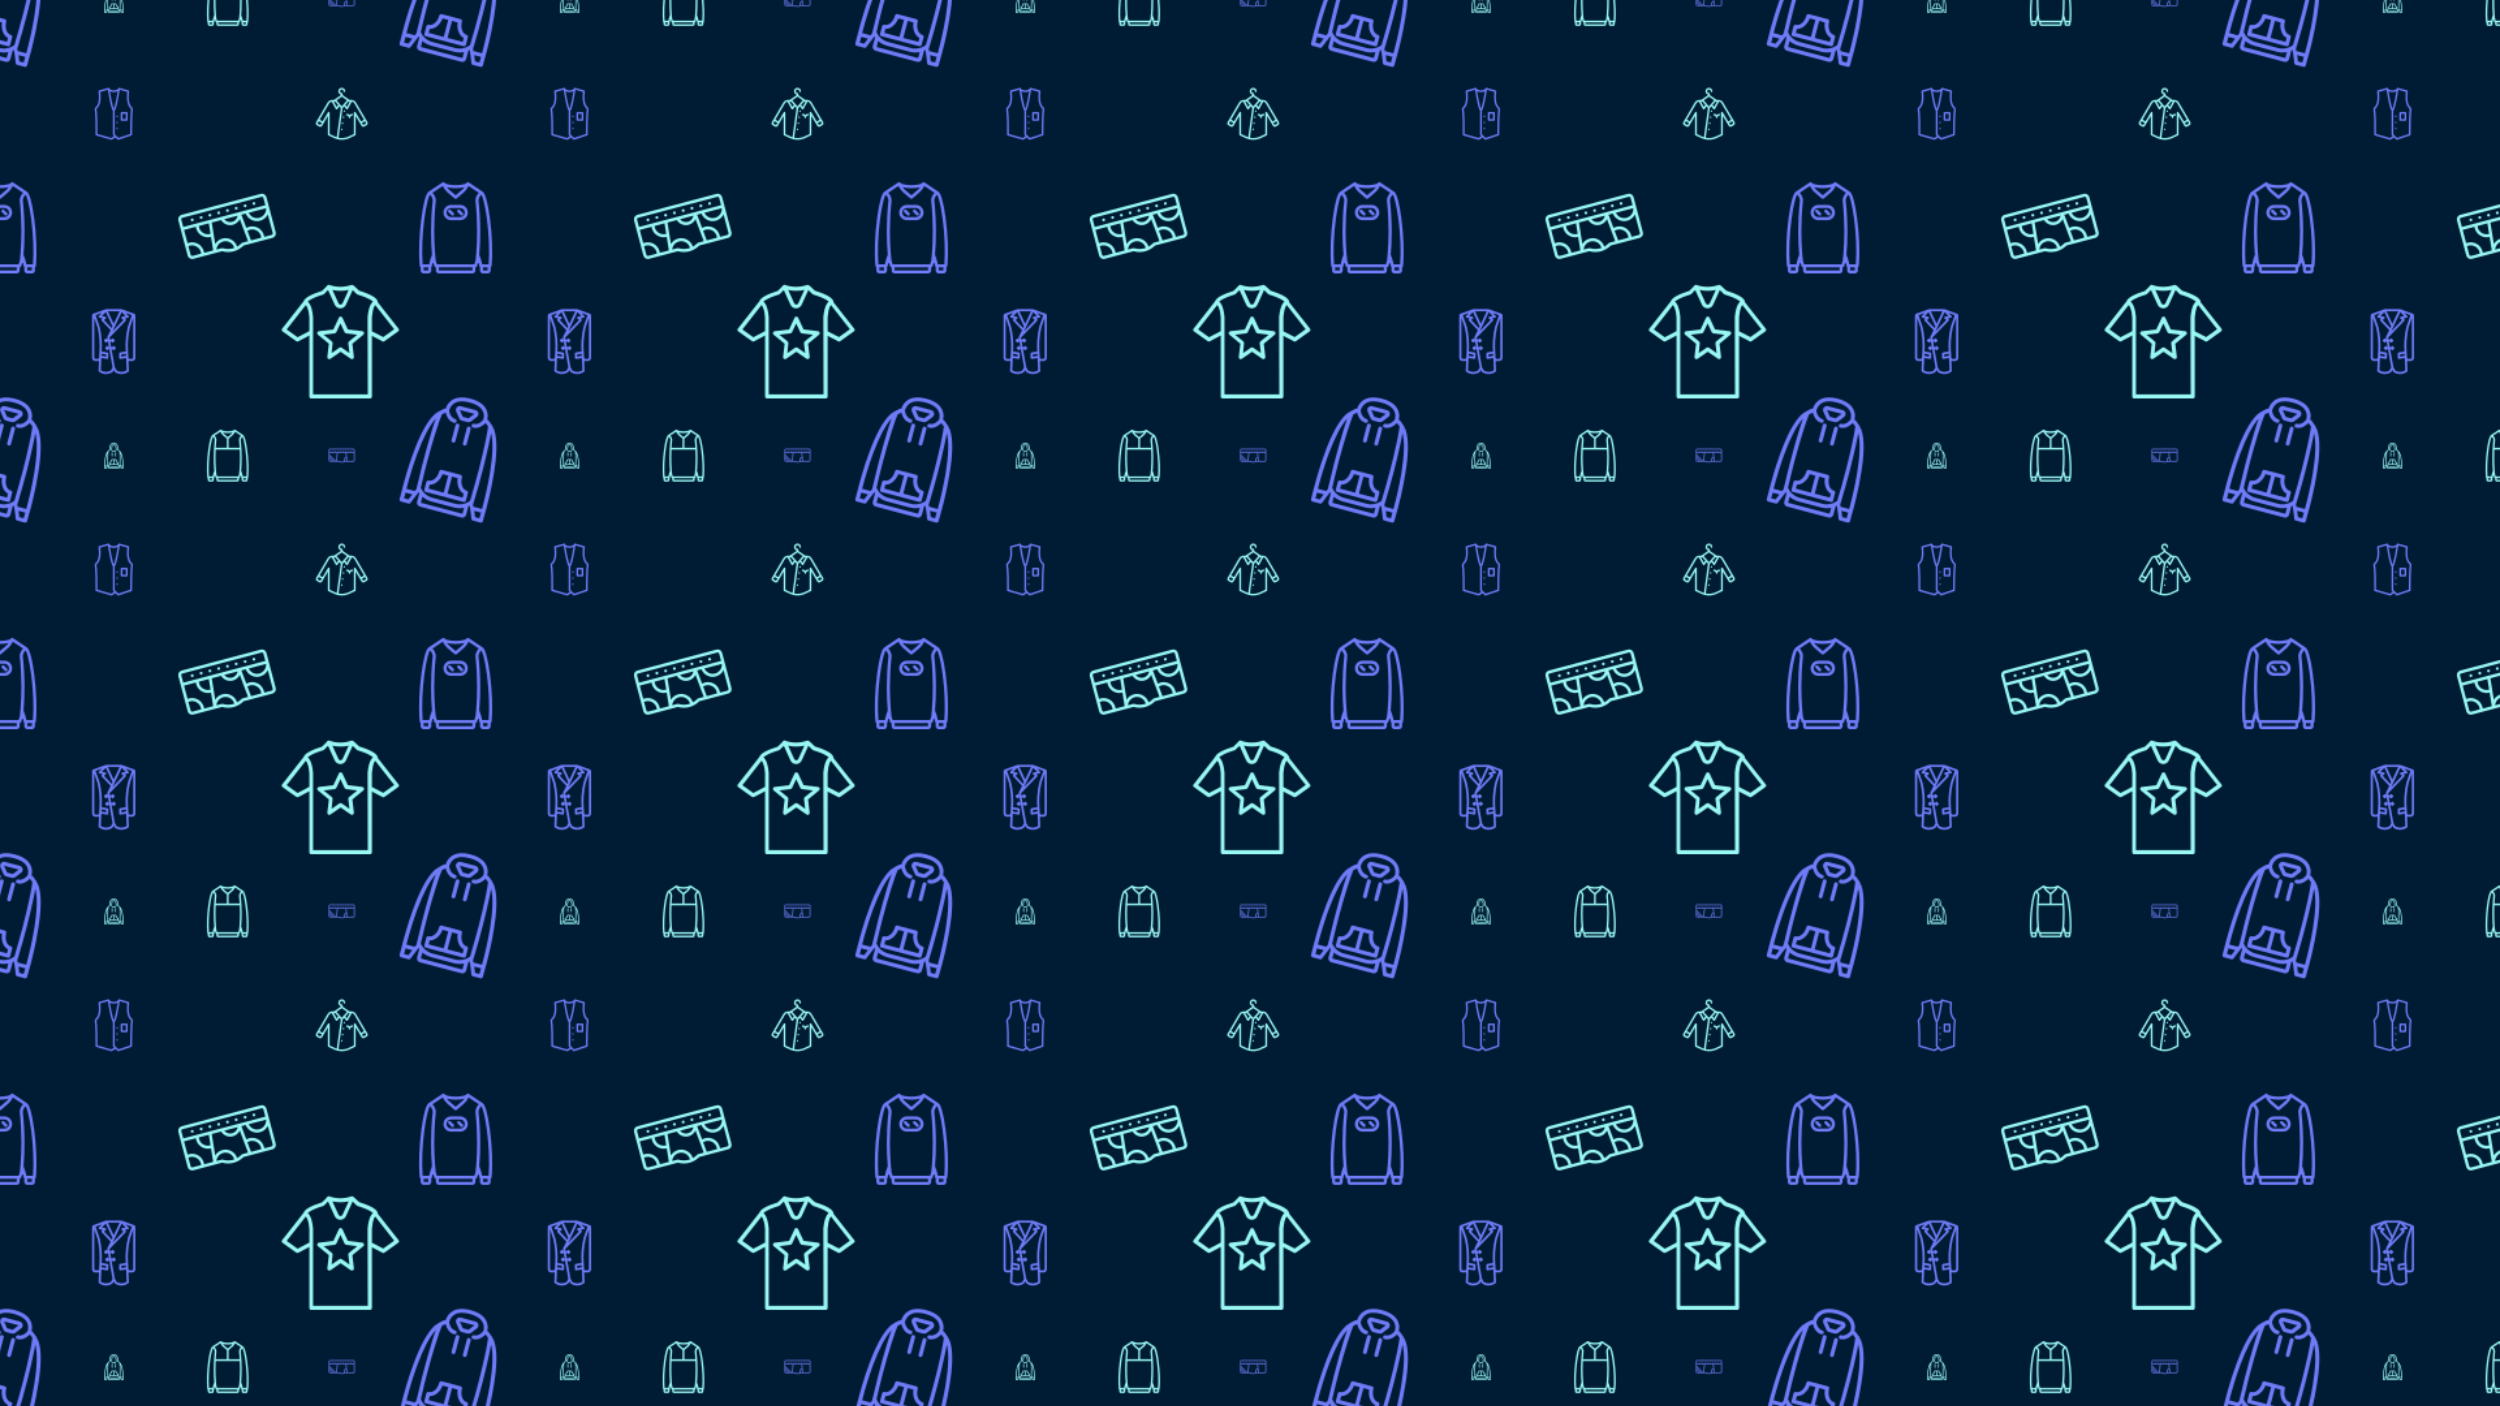 <svg xmlns="http://www.w3.org/2000/svg" xmlns:xlink="http://www.w3.org/1999/xlink" xmlns:fi="http://pattern.flaticon.com/" x="0" y="0" width="1920" height="1080" viewBox="0 0 1920 1080"><rect x="0px" y="0px" width="100%" height="100%" opacity="1" fill="#001c34"/><defs><g transform="matrix(0.078 0 0 0.078 242.5 67.5)" id="L1_278"><circle cx="281" cy="229" r="8" fill="#99f7f3"/><circle cx="273" cy="289" r="8" fill="#99f7f3"/><circle cx="264" cy="348" r="8" fill="#99f7f3"/><circle cx="256" cy="408" r="8" fill="#99f7f3"/><path d="M512.079,347.524c-0.051-3.575-0.987-7.186-2.93-10.491l-15.105-25.687c-0.344-0.585-0.751-1.107-1.2-1.576     l-98.169-166.9c-2.517-4.31-5.673-8.202-9.358-11.557c-0.484-0.441-0.976-0.875-1.478-1.297     c-8.872-7.458-20.1-11.548-31.695-11.548h-2.214c-0.004,0-0.008-0.001-0.013-0.001h-17.987l-67.302-47.109V58.733     c0-4.713-3.82-8.533-8.533-8.533c-9.427,0-17.067-7.64-17.067-17.067c0-9.427,7.64-17.067,17.067-17.067     c9.427,0,17.067,7.64,17.067,17.067c0,4.713,3.82,8.533,8.533,8.533s8.533-3.82,8.533-8.533C290.229,14.281,274.948-1,256.096-1     c-18.853,0-34.133,15.281-34.133,34.133c0,15.906,10.877,29.269,25.6,33.058v5.164l-67.298,47.111h-18.08     c-0.013,0-0.025,0.003-0.038,0.003h-2.187c-11.595,0-22.823,4.09-31.697,11.55c-4.326,3.634-7.991,7.983-10.839,12.864     l-97.868,167.59c-0.442,0.467-0.843,0.984-1.18,1.561L2.776,338.753c-1.815,3.106-2.685,6.496-2.724,9.851     c-0.247,7.16,3.361,14.221,10.006,18.052l24.451,14.12c9.53,5.501,21.708,2.289,27.283-7.196l57.725-98.286l-0.015,184.509     c0,3.316,1.92,6.332,4.925,7.734l58.82,27.443c41.306,19.282,88.352,21.288,130.856,6.045c0.319-0.114,0.639-0.223,0.958-0.339     c0.644-0.235,1.286-0.48,1.928-0.724c0.793-0.299,1.585-0.603,2.374-0.915c0.472-0.187,0.943-0.375,1.413-0.566     c1.062-0.43,2.121-0.873,3.176-1.325c0.245-0.105,0.492-0.208,0.737-0.314c1.383-0.601,2.762-1.215,4.132-1.854l41.752-19.486     l17.069-7.964c3.005-1.402,4.925-4.417,4.925-7.732l0.015-184.813l58.276,98.142c1.048,1.768,2.327,3.315,3.775,4.627     c6.276,5.686,15.737,6.943,23.456,2.486l23.338-13.474C508.51,362.687,512.352,355.156,512.079,347.524z M375.518,243.907     l-0.017,210.459l-12.41,5.792l-41.483,19.354c-1.232,0.575-2.47,1.13-3.712,1.671c-0.184,0.08-0.368,0.158-0.552,0.237     c-1.002,0.432-2.008,0.85-3.017,1.259c-0.314,0.127-0.627,0.257-0.942,0.382c-0.968,0.386-1.941,0.758-2.915,1.123     c-0.872,0.326-1.747,0.642-2.623,0.951c-0.336,0.119-0.672,0.24-1.01,0.357c-26.643,9.197-55.394,10.888-83.177,4.921     l40.491-291.442l15.515-17.731l20.758,27.679c3.709,4.946,11.284,4.429,14.286-0.976l40.161-72.29     c6.598,0.561,12.884,3.142,17.992,7.432c2.819,2.369,5.214,5.213,7.08,8.404l95.011,161.532l-28.989,18.442l-54.576-91.911     c-0.416-0.7-0.893-1.306-1.417-1.824C384.915,232.729,375.519,236.045,375.518,243.907z M494.438,346.144     c0.381,0.648,0.55,1.355,0.567,2.056c-0.113,1.34-0.85,2.605-2.102,3.327l-23.35,13.484c-1.397,0.806-3.195,0.336-4.017-1.051     l-10.652-17.942l28.73-18.277L494.438,346.144z M319.658,135.536h15.755l-29.231,52.616l-15.029-20.04L319.658,135.536z      M192.447,135.536l28.503,32.574l-15.03,20.042l-29.231-52.616H192.447z M307.668,123.317l-33.915,38.759     c-0.004,0.005-0.008,0.01-0.012,0.015l-17.69,20.217l-17.69-20.217c-0.004-0.005-0.008-0.01-0.012-0.015l-34.424-39.34     l52.168-36.52l52.117,36.48L307.668,123.317z M47.076,364.469c-0.821,1.401-2.621,1.875-4.022,1.065l-24.47-14.125     c-0.868-0.501-1.379-1.374-1.461-2.3c0.03-0.44,0.147-0.881,0.385-1.288l11.682-20.004l30.067,15.918L47.076,364.469z      M136.57,454.368l0.017-210.458c0.001-8.697-11.487-11.822-15.891-4.322l-52.58,89.526l-30.311-16.047l94.358-161.58     c1.861-3.189,4.253-6.027,7.08-8.402c5.1-4.288,11.391-6.87,17.988-7.431l40.161,72.29c3.003,5.405,10.577,5.922,14.286,0.976     l20.759-27.681l14.625,16.715l-40.034,288.153c-5.611-1.87-11.143-4.063-16.563-6.593L136.57,454.368z" fill="#99f7f3"/><path d="M358.438,255c-10.198,0-19.347,4.465-25.6,11.548c-6.253-7.083-15.402-11.548-25.6-11.548     c-4.713,0-8.533,3.82-8.533,8.533s3.821,8.533,8.533,8.533c9.435,0,17.067,7.631,17.067,17.067c0,11.378,17.067,11.378,17.067,0     c0-9.435,7.631-17.067,17.067-17.067c4.713,0,8.533-3.821,8.533-8.533S363.151,255,358.438,255z" fill="#99f7f3"/></g><g transform="matrix(0.137 0 0 0.137 315 140)" id="L1_279"><path d="M447.061,201.297c-11.627-87.174-26.248-143.968-44.188-150.946l-74.87-49.913c-4.682-3.121-11.051-0.936-12.829,4.403     c-0.082,0.246-0.174,0.488-0.258,0.734c-12.678,6.341-35.116,10.497-59.913,10.497c-24.802,0-47.234-4.155-59.912-10.497     c-0.084-0.245-0.176-0.487-0.258-0.734c-1.779-5.339-8.147-7.524-12.829-4.403L107.134,50.35     c-17.941,6.975-32.563,63.769-44.19,150.947c-12.227,91.666-16.342,191.622-9.297,267.827c0.294,3.186,2.319,5.82,5.09,7.03     v17.783c0,9.423,7.643,17.067,17.067,17.067h25.6c9.423,0,17.067-7.643,17.067-17.067v-18.786c1.622-1.221,2.81-3.01,3.237-5.119     c0.102-0.502,0.303-1.471,0.596-2.837c0.491-2.292,1.058-4.849,1.692-7.604c1.094-4.751,2.256-9.485,3.46-14.112l8.519,25.557     c1.162,3.484,4.422,5.835,8.095,5.835v17.067c0,9.423,7.643,17.067,17.067,17.067h187.733c9.423,0,17.067-7.643,17.067-17.067     v-17.067c3.673,0,6.934-2.35,8.095-5.835l8.518-25.556c1.204,4.627,2.366,9.36,3.459,14.111c0.634,2.755,1.201,5.312,1.692,7.604     c0.293,1.367,0.495,2.335,0.596,2.837c0.427,2.109,1.616,3.898,3.238,5.119v18.786c0,9.423,7.643,17.067,17.067,17.067h25.6     c9.423,0,17.067-7.643,17.067-17.067v-17.784c2.771-1.21,4.794-3.845,5.089-7.03     C463.403,392.919,459.287,292.963,447.061,201.297z M255.003,33.137c17.857,0,34.734-1.977,48.611-5.532     c-3.709,5.384-7.986,10.319-12.773,14.71c-0.705,0.645-1.42,1.282-2.147,1.905l-33.69,28.878L221.311,44.22     c-0.726-0.622-1.439-1.258-2.144-1.902c-4.788-4.392-9.066-9.327-12.775-14.711C220.268,31.161,237.143,33.137,255.003,33.137z      M75.802,493.937v-17.066h25.6v17.066H75.802z M113.459,431.882c-2.174,7.62-4.225,15.753-6.096,23.881     c-0.322,1.398-0.627,2.748-0.915,4.041H69.97c-5.957-73.779-1.767-168.854,9.89-256.251     c5.383-40.361,12.027-75.988,18.884-101.49c3.375-12.553,6.728-22.361,9.856-28.893c0.69-1.441,1.354-2.689,1.979-3.736     c0.515,0.403,1.027,0.808,1.516,1.232c0.096,0.083,0.186,0.171,0.281,0.254c0.483,0.426,0.953,0.863,1.411,1.31     c0.172,0.168,0.342,0.337,0.511,0.508c0.415,0.419,0.819,0.847,1.213,1.283c0.122,0.135,0.248,0.266,0.368,0.402     c0.488,0.554,0.958,1.123,1.415,1.703c0.136,0.173,0.266,0.35,0.399,0.525c0.335,0.441,0.663,0.889,0.981,1.344     c0.143,0.204,0.286,0.408,0.425,0.615c0.385,0.572,0.76,1.153,1.119,1.747c0.031,0.052,0.065,0.101,0.096,0.153     c2.4,3.999,4.115,8.288,5.249,12.621c0.19,0.726,0.368,1.452,0.525,2.179c0.559,2.58,0.814,4.6,0.891,5.797     c-0.072,0.63-0.137,1.259-0.208,1.889c-0.177,1.579-0.351,3.16-0.523,4.745c-6.199,56.919-8.89,112.93-8.838,166.584     c-0.191,49.18,1.7,94.963,5.143,131.704C119.516,412.472,116.497,421.234,113.459,431.882z M348.869,493.937H161.136v-17.067     h187.733V493.937z M366.409,438.534c-0.12,0.956-0.217,1.714-0.29,2.269l-6.334,19.001h-2.383h-204.8h-2.383l-6.334-19.001     c-0.073-0.555-0.171-1.313-0.29-2.269c-0.319-2.552-0.676-5.569-1.06-9.034c-1.102-9.926-2.204-21.43-3.234-34.372     c-3.052-38.356-4.783-78.905-4.821-120.912c0.213-53.455,2.911-110.991,8.79-165.12c0.178-1.63,0.357-3.26,0.541-4.891     c0.069-0.61,0.136-1.222,0.205-1.831c-0.058-3.614-0.493-7.565-1.426-11.718c-1.349-6.01-3.751-12.447-7.641-18.928     c-0.478-0.796-0.979-1.575-1.491-2.346c-0.103-0.155-0.207-0.31-0.312-0.465c-1.037-1.53-2.143-3.008-3.32-4.431     c-0.124-0.15-0.248-0.299-0.373-0.447c-0.597-0.707-1.206-1.405-1.838-2.084c0,0,0-0.001-0.001-0.001     c-0.623-0.669-1.269-1.319-1.927-1.959c-0.148-0.144-0.297-0.288-0.447-0.431c-0.159-0.151-0.313-0.307-0.473-0.457l57.9-38.6     c5.466,12.048,13.156,22.976,22.668,32.218c0.033,0.032,0.066,0.065,0.099,0.097c0.652,0.631,1.313,1.254,1.981,1.87     c0.148,0.137,0.294,0.277,0.443,0.413c0.771,0.702,1.551,1.394,2.344,2.074l0.001,0.001c0,0,0,0,0,0l39.244,33.638     c3.196,2.739,7.911,2.739,11.107,0l39.245-33.638c0.792-0.679,1.572-1.372,2.342-2.073c0.155-0.141,0.306-0.286,0.46-0.428     c0.662-0.609,1.316-1.226,1.961-1.851c0.039-0.038,0.078-0.077,0.117-0.115c9.507-9.24,17.193-20.164,22.656-32.206l57.9,38.6     c-0.156,0.145-0.305,0.296-0.459,0.443c-0.16,0.153-0.319,0.307-0.478,0.461c-0.639,0.622-1.266,1.254-1.872,1.903     c-0.016,0.017-0.033,0.034-0.049,0.051c-0.624,0.67-1.225,1.359-1.814,2.057c-0.135,0.161-0.27,0.322-0.404,0.484     c-1.165,1.411-2.261,2.875-3.289,4.39c-0.115,0.169-0.229,0.339-0.342,0.509c-0.507,0.764-1.003,1.535-1.476,2.324     c-2.493,4.154-4.376,8.291-5.767,12.245c-2.279,6.476-3.233,12.46-3.353,17.219c0.083,0.731,0.163,1.465,0.245,2.198     c0.165,1.48,0.327,2.958,0.487,4.436c5.927,54.85,8.641,112.834,8.852,166.556c-0.041,42.009-1.77,82.471-4.816,120.748     c-1.03,12.942-2.133,24.446-3.234,34.372C367.085,432.965,366.728,435.982,366.409,438.534z M387.449,406.027     c3.44-36.704,5.33-82.43,5.143-131.553c0.057-53.809-2.644-109.992-8.876-167.084c-0.135-1.248-0.273-2.493-0.412-3.737     c-0.095-0.849-0.184-1.698-0.281-2.547c0.077-1.197,0.332-3.217,0.891-5.797c0.48-2.217,1.119-4.431,1.909-6.613     c1.016-2.806,2.289-5.559,3.865-8.186c0.017-0.029,0.036-0.056,0.053-0.084c0.376-0.623,0.769-1.231,1.173-1.831     c0.131-0.195,0.266-0.386,0.4-0.578c0.329-0.471,0.668-0.935,1.016-1.391c0.123-0.162,0.244-0.327,0.37-0.487     c0.462-0.588,0.938-1.164,1.432-1.725c0.109-0.123,0.223-0.242,0.333-0.364c0.407-0.451,0.825-0.893,1.254-1.326     c0.16-0.162,0.321-0.323,0.485-0.482c0.473-0.461,0.958-0.912,1.456-1.352c0.081-0.072,0.158-0.146,0.24-0.217     c0.492-0.426,1.007-0.833,1.524-1.238c0.624,1.046,1.288,2.294,1.978,3.735c3.128,6.532,6.481,16.34,9.856,28.893     c6.857,25.502,13.501,61.129,18.884,101.49c11.657,87.398,15.847,182.472,9.89,256.251h-36.479     c-0.288-1.293-0.593-2.642-0.915-4.041c-1.871-8.128-3.922-16.261-6.096-23.881C393.507,421.234,390.488,412.472,387.449,406.027     z M408.602,493.937v-17.066h25.6v17.066H408.602z" fill="#6f7bf7"/><path d="M280.602,127.004h-51.2c-23.563,0-42.667,19.104-42.667,42.667c0,23.563,19.104,42.667,42.667,42.667h51.2     c23.563,0,42.667-19.104,42.667-42.667C323.268,146.108,304.165,127.004,280.602,127.004z M280.602,195.271h-51.2     c-14.137,0-25.6-11.463-25.6-25.6s11.463-25.6,25.6-25.6h51.2c14.137,0,25.6,11.463,25.6,25.6S294.739,195.271,280.602,195.271z" fill="#6f7bf7"/><path d="M226.902,155.103c-3.332-3.332-8.735-3.332-12.068,0c-3.333,3.332-3.333,8.735,0,12.068l17.067,17.067     c3.332,3.332,8.735,3.332,12.068,0c3.333-3.333,3.333-8.736,0-12.068L226.902,155.103z" fill="#6f7bf7"/><path d="M278.102,155.103c-3.333-3.332-8.735-3.332-12.068,0c-3.332,3.332-3.332,8.735,0,12.068l17.067,17.067     c3.332,3.332,8.735,3.332,12.068,0c3.332-3.333,3.332-8.736,0-12.068L278.102,155.103z" fill="#6f7bf7"/></g><g transform="matrix(0.078 0 0 0.078 67.5 67.5)" id="L1_280"><circle cx="288" cy="280" r="8" fill="#6f7bf7"/><circle cx="288" cy="340" r="8" fill="#6f7bf7"/><circle cx="288" cy="400" r="8" fill="#6f7bf7"/><path d="M382.787,237.939h-51.2c-4.713,0-8.533,3.82-8.533,8.533v68.267c0,4.713,3.82,8.533,8.533,8.533h51.2     c4.713,0,8.533-3.82,8.533-8.533v-68.267C391.32,241.76,387.499,237.939,382.787,237.939z M374.253,306.206H340.12v-51.2h34.133     V306.206z" fill="#6f7bf7"/><path d="M432.492,189.381c-24.73-21.227-37.919-69.219-26.586-155.128c0.555-4.207-2.066-8.183-6.151-9.331l-91.093-25.6     c-4.957-1.393-10.009,1.888-10.753,6.983c-0.059,0.405-0.059,0.405-0.353,2.378c-0.034,0.225-0.07,0.469-0.105,0.702     c-9.452,9.33-25.047,15.219-42.295,15.219c-17.237,0-32.833-5.858-42.29-15.146c-0.039-0.258-0.079-0.527-0.116-0.775     c-0.294-1.974-0.294-1.974-0.353-2.378c-0.743-5.093-5.793-8.374-10.748-6.984l-91.273,25.6     c-4.088,1.146-6.711,5.123-6.156,9.332c11.333,85.909-1.856,133.901-26.589,155.131c-8.406,7.208-11.855,18.447-9.358,29.384     c3.84,16.796,6.224,57.92,7.295,115.11c0.69,36.852,0.778,76.021,0.515,111.777c-0.029,3.883-0.059,7.35-0.09,10.354     c-0.018,1.8-0.033,3.048-0.041,3.687c-0.048,3.84,2.474,7.24,6.164,8.306l147.661,42.667c2.358,0.681,4.895,0.314,6.963-1.007     l34.293-21.908l20.751,20.751c2.286,2.286,5.669,3.084,8.736,2.06l127.821-42.667c3.491-1.165,5.841-4.437,5.831-8.118     c-0.001-0.311-0.001-0.311-0.003-1.822c-0.016-11.433,0.015-26.851,0.133-44.817c0.178-27.199,0.521-54.076,1.066-79.193     c1.246-57.411,3.404-98.613,6.554-115.516C443.982,207.364,440.746,196.459,432.492,189.381z M293.814,32.71     c-0.365,2.267-0.74,4.58-1.126,6.942c-4.095,25.032-8.544,50.06-13.187,73.4c-1.282,6.446-2.558,12.654-3.826,18.61     c-0.016,0.075-0.032,0.15-0.048,0.224c-0.259,1.217-0.518,2.405-0.776,3.6c-4.094,18.839-8.139,35.082-11.87,47.85     c-1.102,3.719-2.193,7.188-3.268,10.356c-1.592,4.691-3.147,8.668-4.56,11.846c-1.414-3.178-2.968-7.155-4.56-11.846     c-0.986-2.904-1.985-6.072-2.993-9.441c-4.185-14.195-8.778-32.823-13.399-54.636c-0.01-0.049-0.021-0.098-0.031-0.147     c-0.357-1.685-0.714-3.395-1.07-5.117c-0.191-0.922-0.382-1.853-0.573-2.786c-0.633-3.087-1.259-6.197-1.88-9.322     c-0.329-1.657-0.655-3.333-0.982-5.006c-0.27-1.382-0.54-2.764-0.808-4.151c-0.494-2.562-0.986-5.133-1.475-7.726     c-0.013-0.07-0.026-0.14-0.04-0.211c-3.395-18.026-6.658-36.759-9.723-55.495c-0.385-2.352-0.758-4.655-1.121-6.913     c11.172,5.734,24.574,8.93,38.659,8.93C269.245,41.67,282.646,38.463,293.814,32.71z M230.807,493.2l-137.72-39.794     c0.022-2.323,0.043-4.871,0.063-7.626c0.264-35.892,0.176-75.198-0.518-112.222c-1.097-58.589-3.508-100.162-7.721-118.592     c-1.116-4.886,0.343-9.637,3.833-12.629c28.852-24.765,43.607-76.274,33.317-162.968l74.895-21.006     c0.347,2.255,0.711,4.597,1.088,7.002c4.465,28.598,9.868,60.028,15.833,90.055c0.063,0.319,0.126,0.645,0.189,0.964     c0.063,0.316,0.125,0.621,0.188,0.936c0.222,1.113,0.446,2.221,0.67,3.33c0.271,1.344,0.542,2.68,0.813,4.003     c0.072,0.354,0.144,0.712,0.216,1.065c0.122,0.594,0.243,1.169,0.364,1.758c0.182,0.882,0.365,1.766,0.547,2.639     c7.252,34.813,13.904,60.775,20.618,77.458c2.964,7.541,5.905,13.138,9.136,16.906v235.325c0,2.263,0.899,4.434,2.499,6.034     l9.558,9.558L230.807,493.2z M425.144,215.307c-3.392,18.204-5.568,59.748-6.838,118.27c-0.547,25.213-0.891,52.173-1.069,79.452     c-0.104,15.842-0.14,29.71-0.137,40.629l-116.977,39.047l-21.861-21.861c-0.003-0.003-0.005-0.006-0.008-0.008l-14.567-14.567     v-231.79c3.169-3.697,6.061-9.16,8.968-16.485c7.062-17.375,14.049-44.992,21.728-82.391     c7.185-34.995,13.666-72.757,18.753-105.851c0.071-0.462,0.144-0.93,0.214-1.385l74.717,20.998     c-10.29,86.697,4.464,138.207,33.314,162.97C424.743,205.219,426.143,209.937,425.144,215.307z" fill="#6f7bf7"/></g><g transform="matrix(0.039 0 0 0.039 77.5 340)" id="L1_281"><path d="M211.907,195.267v68.267c0,5.12,3.413,8.533,8.533,8.533s8.533-3.413,8.533-8.533v-68.267     c0-5.12-3.413-8.533-8.533-8.533S211.907,190.147,211.907,195.267z" fill="#99f7f3"/><path d="M288.707,186.733c-5.12,0-8.533,3.413-8.533,8.533v68.267c0,5.12,3.413,8.533,8.533,8.533     c5.12,0,8.533-3.413,8.533-8.533v-68.267C297.24,190.147,293.827,186.733,288.707,186.733z" fill="#99f7f3"/><path d="M169.24,434.2h85.333h85.333c5.12,0,8.533-3.413,8.533-8.533v-34.133c0-5.12-3.413-8.533-8.533-8.533     c-17.92,0-34.133-22.187-34.133-51.2c0-5.12-3.413-8.533-8.533-8.533h-42.667h-42.667c-5.12,0-8.533,3.413-8.533,8.533     c0,29.013-16.213,51.2-34.133,51.2c-5.12,0-8.533,3.413-8.533,8.533v34.133C160.707,430.787,164.12,434.2,169.24,434.2z      M331.373,399.213v17.92h-68.267v-76.8h25.6C292.12,370.2,309.187,394.093,331.373,399.213z M177.773,399.213     c22.187-5.12,39.253-29.013,42.667-58.88h25.6v76.8h-68.267V399.213z" fill="#99f7f3"/><path d="M433.773,319c-8.533-58.027-23.04-104.96-43.52-137.387c-1.707-1.707-2.56-3.413-5.12-5.973     c-3.133-3.133-6.977-6.985-10.228-10.896c-0.003-0.067-0.012-0.127-0.012-0.197c-4.267-6.827-19.627-22.187-33.28-34.133     l-5.973-60.587C330.52,29.72,295.533-1,254.573-1c-40.96,0-75.947,30.72-81.067,70.827l-5.973,62.293     c-12.415,10.863-26.238,23.841-31.21,31.238c-0.122,0.11-0.245,0.217-0.363,0.335c-3.413,4.267-7.68,7.68-11.093,11.947     c-1.707,2.56-3.413,4.267-4.267,5.12C99.267,214.04,84.76,260.973,76.227,319c-8.533,58.027-11.093,118.613-9.387,171.52     c0,3.035,0,5.395,0,7.68c0,0.285,0,0.569,0,0.853c0,1.159,0,1.921,0,2.56c0,0.302,0,0.579,0,0.853c0,4.267,4.267,7.68,8.533,7.68     h34.133c3.413,0,6.827-1.707,7.68-5.12l22.112-53.375c1.411,1.327,2.86,2.602,4.341,3.831v38.45     c0,9.387,7.68,17.067,17.067,17.067H348.44c9.387,0,17.067-7.68,17.067-17.067v-37.757c1.778-1.441,3.514-2.945,5.194-4.525     l17.211,41.543l4.049,12.685c1.707,3.413,4.267,5.12,7.68,5.12h34.133c2.273,0,4.539-0.976,6.167-2.655     c1.901-1.405,3.22-3.508,3.22-5.878c0-0.853,0-1.707,0-3.413c0-2.56,0-5.12,0-8.533C444.867,437.613,442.307,377.027,433.773,319     z M425.24,491.373c0,0.853,0,1.707,0,2.56h-19.627l-10.24-25.6h30.373C425.652,476.148,425.487,483.849,425.24,491.373z      M416.707,322.413c6.455,43.25,8.999,87.959,9.119,129.707h-38.6l-4.652-11.093c0.047-1.278,0.092-2.545,0.137-3.813     c0.417-1.005,0.716-2.009,0.716-3.014c3.87-112.24,2.825-185.86-1.224-229.779C398.514,233.323,409.229,274.226,416.707,322.413z      M182.04,143.213c1.707-1.707,2.56-3.413,2.56-5.973l6.827-64.853c3.413-32.427,30.72-56.32,63.147-56.32     c32.427,0,59.733,23.893,64,56.32l5.973,64.853c0,2.56,1.707,4.267,3.413,5.973c12.8,10.24,28.16,25.6,32.427,31.573     c0,0,0.042,0.044,0.099,0.108c0.236,0.816,0.495,1.673,0.754,2.452c0.853,4.267,1.707,11.093,3.413,19.627     c1.747,15.141,3.096,34.26,3.947,57.722c1.216,42.734,0.754,100.941-1.387,176.945c-3.688,4.555-7.874,8.667-12.442,12.27     c-0.99,0.272-1.976,0.71-2.918,1.383c-12.8,9.387-29.013,14.507-45.227,14.507H203.373c-16.213,0-32.427-5.12-46.08-15.36     c-0.834-0.596-1.702-1.009-2.578-1.289c-4.038-3.379-7.759-7.22-11.076-11.511c-1.596-45.313-2.355-84.181-2.414-117.231     c0.094-52.634,1.931-91.063,4.974-117.435c0.853-8.533,1.707-15.36,3.413-19.627c0.412-1.237,0.824-2.671,1.14-3.825     C154.66,168.036,169.563,153.195,182.04,143.213z M128.041,202.543c-2.28,23.085-3.672,55.371-3.863,97.895     c-0.32,38.497,0.353,85.044,2.395,140.589l-4.294,10.24H84.293c0.352-41.502,3.231-85.899,9.001-128.853     C100.935,273.166,111.959,232.371,128.041,202.543z M84.76,493.933c0-0.853,0-1.707,0-2.56c0-0.988,0-2.085,0-3.413     c0-5.973,0-12.8,0-19.627h30.362l-10.735,25.6H84.76z M348.44,493.933H160.707v-27.212c3.198,1.63,6.489,3.073,9.863,4.322     c0.074,0.028,0.147,0.056,0.222,0.084c0.769,0.282,1.543,0.553,2.32,0.815c0.098,0.033,0.194,0.068,0.292,0.101     c9.489,3.165,19.574,4.824,29.971,4.824h103.253c14.851,0,29.068-3.379,41.813-9.711V493.933z" fill="#99f7f3"/><path d="M247.747,178.2H261.4c29.013,0,51.2-25.6,46.933-53.76l-6.827-50.347c-2.56-23.04-23.04-40.96-46.933-40.96     s-44.373,17.92-46.933,40.96l-6.827,50.347C197.4,152.6,219.587,178.2,247.747,178.2z M217.88,127l6.827-50.347     c1.707-15.36,14.507-26.453,29.867-26.453s28.16,11.093,29.867,26.453L291.267,127c2.56,17.92-11.947,34.133-29.867,34.133     h-13.653C228.973,161.133,215.32,144.92,217.88,127z" fill="#99f7f3"/></g><g transform="matrix(0.17 0.045 -0.045 0.17 318.153 294.917)" id="L1_282"><path d="M436.162,289.133c-7.68-83.627-23.04-147.627-46.933-184.32c-1.707-1.707-11.947-13.653-15.36-17.92     c-0.854-0.854-1.796-1.474-2.777-1.897c-8.632-8.406-16.525-14.493-23.677-16.877c0.853-9.387-1.707-20.48-7.68-30.72     C326.935,13.507,298.775-1,254.402-1s-72.533,14.507-85.333,38.4c-5.973,10.24-8.533,21.333-8.533,30.72     c-6.827,2.56-14.507,8.533-24.747,18.773c-3.413,4.267-7.68,7.68-11.093,11.947c-1.707,2.56-3.413,4.267-4.267,5.12     c-23.893,37.547-39.253,101.547-46.933,185.173c-6.827,66.56-7.68,136.533-6.827,197.973c0,0.291,0,0.57,0,0.853     c0,3.87,0,7.06,0,10.24c0,1.251,0,2.498,0,3.413c0,0.333,0,0.625,0,0.853c0,4.267,4.267,8.533,8.533,8.533h34.133     c3.413,0,6.827-1.707,7.68-5.12l22.369-53.994c1.33,1.242,2.692,2.441,4.084,3.597v38.45c0,9.387,7.68,17.067,17.067,17.067     h187.733c9.387,0,17.067-7.68,17.067-17.067v-37.757c1.689-1.369,3.338-2.796,4.938-4.29l18.002,43.453l3.514,10.541     c1.707,3.413,4.267,5.12,7.68,5.12h0.853h33.28h0.853c4.267,0,8.533-3.413,8.533-8.533c0-0.853,0-1.707,0-4.267     c0-3.413,0-6.827,0-11.093C444.695,425.667,442.989,355.693,436.162,289.133z M419.095,291.693     c4.837,53.202,6.874,108.638,6.569,160.427h-38.968l-4.294-10.24c0.065-1.606,0.126-3.196,0.189-4.794     c0.389-0.962,0.665-1.924,0.665-2.886c3.413-104.96,2.56-191.147-0.853-261.12c-0.693-20.108-1.95-37.398-3.312-51.872     C398.659,155.371,411.429,215.026,419.095,291.693z M425.069,493.933h-19.627l-10.24-25.6h30.282     c-0.103,6.613-0.236,13.171-0.415,19.627C425.069,490.224,425.069,491.823,425.069,493.933z M90.562,290.84     c7.562-74.779,20.092-133.821,39.211-169.017c-1.385,15.054-2.668,32.42-3.371,52.11c-1.65,44.538-2.588,96.175-2.136,155.343     c0.157,34.873,0.837,72.135,2.136,111.751l-4.294,10.24H83.992C83.697,399.806,85.735,343.933,90.562,290.84z M104.215,493.933     H84.589c0-1.517,0-3.708,0-5.973c0-0.284,0-0.568,0-0.853c0-5.768,0-12.266,0-18.773h30.362L104.215,493.933z M348.269,493.933     H160.535v-27.212c3.198,1.63,6.489,3.073,9.863,4.322c0.074,0.028,0.147,0.056,0.222,0.084c0.769,0.282,1.543,0.553,2.32,0.815     c0.098,0.033,0.194,0.068,0.292,0.101c9.489,3.165,19.574,4.824,29.971,4.824h103.253c14.851,0,29.068-3.379,41.813-9.711     V493.933z M320.043,458.592c-0.323,0.057-0.645,0.118-0.969,0.171c-0.397,0.066-0.796,0.124-1.194,0.184     c-0.587,0.087-1.174,0.168-1.763,0.242c-0.266,0.033-0.531,0.069-0.797,0.1c-0.882,0.101-1.766,0.188-2.651,0.26     c-0.169,0.014-0.339,0.023-0.509,0.035c-0.754,0.055-1.509,0.1-2.264,0.133c-0.238,0.011-0.476,0.021-0.714,0.03     c-0.908,0.032-1.817,0.054-2.726,0.054H203.202c-0.911,0-1.822-0.022-2.733-0.054c-0.229-0.008-0.458-0.018-0.687-0.029     c-0.807-0.036-1.613-0.082-2.419-0.143c-0.106-0.008-0.213-0.014-0.319-0.022c-0.964-0.077-1.926-0.172-2.887-0.286     c-0.058-0.007-0.115-0.015-0.172-0.022c-0.965-0.116-1.928-0.249-2.889-0.402c-0.007-0.001-0.015-0.002-0.022-0.003     c-8.013-1.279-15.867-3.834-23.243-7.664c-0.038-0.02-0.075-0.04-0.112-0.06c-0.717-0.374-1.427-0.768-2.135-1.166     c-0.315-0.178-0.631-0.355-0.943-0.538c-0.231-0.134-0.459-0.277-0.69-0.414c-7.752-4.656-14.723-10.758-20.482-18.21     c-1.44-43.552-2.118-83.751-2.167-120.816c0.065-48.697,1.162-92.345,3.021-130.918c1.554-38.862,4.524-69.22,6.331-81.42     c5.819-5.786,10.809-9.947,13.876-11.662c2.178,3.847,5.174,8.198,8.807,12.868c10.24,12.8,23.04,20.48,38.4,20.48     c5.12,0,8.533-3.413,8.533-8.533s-3.413-8.533-8.533-8.533c-9.387,0-17.92-5.12-25.6-13.653c-2.56-3.413-5.12-6.827-6.827-10.24     c-1.091-2.182-1.485-3.661-1.85-4.671c-0.433-8.797,1.378-18.214,6.116-26.902c10.24-19.627,32.427-30.72,70.827-30.72     c38.4,0,60.587,11.093,70.827,29.867c5.12,9.387,6.827,19.627,5.973,28.16c-0.006,0.045-0.005,0.089-0.01,0.134     c-1.918,3.496-6.523,10.852-8.524,13.519c-7.68,8.533-16.213,13.653-25.6,13.653c-5.12,0-8.533,3.413-8.533,8.533     s3.413,8.533,8.533,8.533c15.36,0,28.16-7.68,38.4-20.48c3.71-4.24,6.76-8.809,8.949-12.889     c3.377,1.735,8.944,6.036,14.944,12.036c0,0.853,0.853,10.24,1.707,16.213c1.707,16.213,3.413,36.693,4.267,60.587     c3.413,68.267,4.267,153.6,0.853,256.853C354.567,445.827,338.014,455.384,320.043,458.592z" fill="#6f7bf7"/><path d="M241.602,101.4h25.6c5.12,0,10.24-2.56,13.653-5.973l20.48-26.453c8.533-11.093,0.853-27.307-13.653-27.307h-66.56     c-14.507,0-22.187,16.213-13.653,27.307l20.48,25.6C231.362,98.84,236.482,101.4,241.602,101.4z M287.682,58.733l-20.48,25.6     h-25.6l-20.48-25.6H287.682z" fill="#6f7bf7"/><path d="M228.802,203.8c5.12,0,8.533-3.413,8.533-8.533V127c0-5.12-3.413-8.533-8.533-8.533c-5.12,0-8.533,3.413-8.533,8.533     v68.267C220.269,200.387,223.682,203.8,228.802,203.8z" fill="#6f7bf7"/><path d="M271.469,127v68.267c0,5.12,3.413,8.533,8.533,8.533s8.533-3.413,8.533-8.533V127c0-5.12-3.413-8.533-8.533-8.533     S271.469,121.88,271.469,127z" fill="#6f7bf7"/><path d="M339.735,391.533c-17.92,0-34.133-22.187-34.133-51.2c0-5.12-3.413-8.533-8.533-8.533h-42.667h-42.667     c-5.12,0-8.533,3.413-8.533,8.533c0,29.013-16.213,51.2-34.133,51.2c-5.12,0-8.533,3.413-8.533,8.533V434.2     c0,5.12,3.413,8.533,8.533,8.533h85.333h85.333c5.12,0,8.533-3.413,8.533-8.533v-34.133     C348.269,394.947,344.855,391.533,339.735,391.533z M177.602,407.747c22.187-5.12,39.253-29.013,42.667-58.88h25.6v76.8h-68.267     V407.747z M331.202,425.667h-68.267v-76.8h25.6c3.413,29.867,20.48,53.76,42.667,58.88V425.667z" fill="#6f7bf7"/></g><g transform="matrix(0.176 0 0 0.176 216.5 217.5)" id="L1_283"><path d="M508.84,198.359L418.475,83.35c0.2-15.761-22.454-32.348-81.156-50.538l-24.747-23.04l-0.329,0.329     c-2.126-2.418-5.59-3.756-9.058-2.889l-1.707,0.853c-30.72,10.24-63.147,10.24-93.013,0l-1.707-0.853     c-4.586-1.147-9.167,1.56-10.649,5.529l-20.925,20.925c-53,16.422-75.961,31.539-80.31,45.349L1.106,198.359     c-3.413,3.413-2.56,9.387,1.707,11.947l59.733,42.667c2.56,1.707,5.973,1.707,8.533,0.853l48.64-25.71v266.35     c0,5.12,3.413,8.533,8.533,8.533h256c5.12,0,8.533-3.413,8.533-8.533V229.469l46.08,24.357c2.56,1.707,5.973,0.853,8.533-0.853     l59.733-42.667C511.4,207.745,512.253,201.772,508.84,198.359z M291.154,29.416l-26.368,58.01c-3.413,7.68-14.507,7.68-17.92,0     l-26.368-58.009C243.485,34.512,267.319,34.511,291.154,29.416z M118.866,209.452L68.52,235.906l-47.787-34.133L104.262,95.23     c4.221,4.267,7.953,12.964,11.191,24.622c1.707,6.827,2.56,14.507,3.413,23.04c0,2.56,0.853,5.12,0.853,7.68     c0,0.727,0,1.289,0,1.707c0,0.563,0,0.853,0,0.853v56.32H118.866z M135.933,485.079v-332.8c0-0.853,0-1.707,0-3.413     c0-2.56,0-5.12-0.853-8.533c-0.853-8.533-2.56-17.067-4.267-24.747c-3.997-15.99-9.555-28.338-17.892-35.015     c0.844-0.844,1.697-1.697,3.385-3.385c11.093-8.533,31.573-17.92,64.853-28.16c1.707,0,2.56-0.853,3.413-2.56l16.747-16.747     l29.333,64.533c9.387,20.48,39.253,20.48,48.64,0l29.333-64.533l16.747,16.747c0.853,0.853,2.56,1.707,3.413,2.56     c33.28,10.24,53.76,19.627,64.853,28.16c1.707,0.853,2.56,2.56,3.413,3.413c-8.533,6.827-13.653,18.773-17.92,34.987     c-1.707,7.68-3.413,16.213-4.267,24.747c0,2.56-0.853,5.973-0.853,8.533c0,1.707,0,2.56,0,3.413l0.853,332.8H135.933z      M442.28,235.052l-49.493-25.166v-57.607c0,0,0-0.853,0-2.56c0-2.56,0-5.12,0.853-7.68c0.853-7.68,1.707-15.36,3.413-23.04     c2.419-10.884,6.125-19.177,10.203-23.705l82.81,105.625L442.28,235.052z" fill="#99f7f3"/><path d="M350.973,209.452l-63.147-7.68l-23.893-51.2c-3.413-6.827-12.8-6.827-15.36,0l-23.893,51.2l-63.147,7.68     c-7.68,0.853-10.24,10.24-4.267,15.36l47.787,39.253l-6.827,58.027c-0.853,7.68,7.68,11.947,13.653,7.68l44.373-30.72     l44.373,30.72c5.973,4.267,14.507-0.853,13.653-7.68l-6.827-58.027l47.787-39.253     C361.213,219.692,358.653,210.305,350.973,209.452z M292.946,253.825c-2.56,1.707-3.413,5.12-3.413,7.68l5.12,43.52     l-34.133-23.893c-2.56-1.707-6.827-1.707-9.387,0l-34.133,23.893l4.267-43.52c0-2.56-0.853-5.973-3.413-7.68l-35.84-29.013     l48.64-5.973c2.56,0,5.12-2.56,6.827-5.12l17.92-38.4l17.92,38.4c0.853,2.56,3.413,4.267,6.827,5.12l48.64,5.973L292.946,253.825     z" fill="#99f7f3"/></g><path d="M447.061,201.297c-11.626-87.168-26.246-143.96-44.184-150.945L328.004,0.437c-1.463-0.975-3.091-1.433-4.692-1.437    c-3.523-0.011-6.916,2.169-8.139,5.84c-0.082,0.246-0.174,0.488-0.258,0.734c-12.678,6.341-35.116,10.497-59.913,10.497    c-24.802,0-47.234-4.155-59.912-10.497c-0.084-0.245-0.176-0.487-0.258-0.734c-1.223-3.671-4.615-5.851-8.138-5.84    c-1.601,0.005-3.229,0.462-4.692,1.437l-74.87,49.913c-17.94,6.978-32.561,63.772-44.188,150.946    c-12.227,91.666-16.342,191.622-9.297,267.827c0.294,3.186,2.319,5.82,5.09,7.03v17.783c0,9.423,7.643,17.067,17.067,17.067h25.6    c9.423,0,17.067-7.643,17.067-17.067v-18.786c1.622-1.221,2.81-3.01,3.237-5.119c0.102-0.502,0.303-1.471,0.596-2.837    c0.491-2.292,1.058-4.849,1.692-7.604c1.094-4.751,2.256-9.485,3.46-14.112l8.519,25.557c1.162,3.484,4.422,5.835,8.095,5.835    v17.067c0,9.423,7.643,17.067,17.067,17.067h187.733c9.423,0,17.067-7.643,17.067-17.067v-17.067c3.673,0,6.934-2.35,8.095-5.835    l8.518-25.556c1.204,4.627,2.366,9.36,3.459,14.111c0.634,2.755,1.201,5.312,1.692,7.604c0.293,1.367,0.495,2.335,0.596,2.837    c0.427,2.109,1.616,3.898,3.238,5.119v18.786c0,9.423,7.643,17.067,17.067,17.067h25.6c9.423,0,17.067-7.643,17.067-17.067    v-17.784c2.771-1.21,4.794-3.845,5.089-7.03C463.403,392.919,459.287,292.963,447.061,201.297z M143.27,109.095    c0.178-1.63,0.357-3.26,0.541-4.891c0.069-0.61,0.136-1.222,0.205-1.831c0-0.015-0.001-0.03-0.001-0.045l0.05-1.136    c-0.172-6.908-2.108-16.396-7.3-26.225c-0.569-1.078-1.166-2.158-1.815-3.24c-0.478-0.796-0.979-1.575-1.491-2.346    c-0.103-0.155-0.207-0.31-0.312-0.465c-1.037-1.53-2.143-3.008-3.32-4.431c-0.124-0.15-0.248-0.299-0.373-0.447    c-0.597-0.707-1.206-1.405-1.838-2.084c0,0,0-0.001-0.001-0.001c-0.623-0.669-1.269-1.319-1.927-1.959    c-0.148-0.144-0.297-0.288-0.447-0.431c-0.159-0.151-0.313-0.307-0.473-0.457l57.899-38.599    c5.473,12.065,13.177,23.007,22.707,32.257c0.013,0.013,0.026,0.026,0.039,0.039c0.68,0.659,1.369,1.309,2.067,1.95    c0.121,0.112,0.24,0.225,0.361,0.336c0.776,0.707,1.562,1.405,2.36,2.09l36.266,31.085v89.942H137.515    C138.911,154.936,140.813,131.719,143.27,109.095z M263.538,88.262l36.265-31.084c0.803-0.689,1.593-1.391,2.373-2.102    c0.103-0.094,0.203-0.19,0.306-0.285c0.715-0.656,1.42-1.322,2.116-1.997c0.007-0.007,0.015-0.014,0.022-0.022    c2.601-2.524,5.071-5.169,7.391-7.935c6.186-7.371,11.345-15.557,15.327-24.333l57.9,38.6c-0.156,0.145-0.305,0.296-0.459,0.443    c-0.16,0.153-0.319,0.307-0.478,0.461c-0.639,0.622-1.266,1.254-1.872,1.903c-0.016,0.017-0.033,0.034-0.049,0.051    c-0.624,0.67-1.225,1.359-1.814,2.057c-0.135,0.161-0.27,0.322-0.404,0.484c-1.165,1.411-2.261,2.875-3.289,4.39    c-0.115,0.169-0.229,0.339-0.342,0.509c-0.507,0.764-1.003,1.535-1.476,2.324c-2.493,4.154-4.376,8.291-5.767,12.245    c-2.279,6.476-3.233,12.46-3.353,17.219c0.003,0.025,0.005,0.05,0.008,0.075l0.049,1.106c1.359,11.924,2.56,23.893,3.615,35.896    c1.134,13.245,2.095,26.59,2.89,39.937H263.538V88.262z M255.003,33.137c17.857,0,34.734-1.977,48.611-5.532    c-3.709,5.384-7.986,10.319-12.773,14.71c-0.705,0.645-1.42,1.282-2.147,1.905l-33.69,28.878L221.311,44.22    c-0.726-0.622-1.439-1.258-2.144-1.902c-4.788-4.392-9.066-9.327-12.775-14.711C220.268,31.161,237.143,33.137,255.003,33.137z     M75.802,493.937v-17.066h25.6v17.066H75.802z M113.459,431.882c-2.174,7.62-4.225,15.753-6.096,23.881    c-0.322,1.398-0.627,2.748-0.915,4.041H69.97c-5.957-73.779-1.767-168.854,9.89-256.251c5.383-40.361,12.027-75.988,18.884-101.49    c3.375-12.553,6.728-22.361,9.856-28.893c0.69-1.441,1.354-2.689,1.978-3.735c0.518,0.405,1.032,0.812,1.524,1.238    c0.082,0.071,0.159,0.146,0.24,0.217c0.499,0.439,0.983,0.891,1.456,1.352c0.163,0.159,0.324,0.32,0.485,0.482    c0.429,0.433,0.846,0.875,1.254,1.326c0.11,0.122,0.224,0.24,0.333,0.364c0.494,0.561,0.971,1.137,1.433,1.725    c0.125,0.159,0.245,0.323,0.367,0.484c0.349,0.457,0.688,0.922,1.018,1.395c0.133,0.191,0.268,0.382,0.398,0.576    c0.406,0.602,0.801,1.212,1.178,1.837c0.016,0.027,0.034,0.052,0.05,0.079c1.675,2.791,3.011,5.724,4.056,8.713    c0.703,2.012,1.276,4.048,1.718,6.087c0.559,2.58,0.814,4.6,0.891,5.797c-0.062,0.542-0.118,1.085-0.178,1.627    c-0.01,0.087-0.019,0.174-0.029,0.261c-0.177,1.579-0.351,3.16-0.523,4.745c-0.138,1.263-0.279,2.526-0.413,3.788    c-0.032,0.302-0.062,0.605-0.094,0.907c-5.841,55.303-8.382,109.711-8.332,161.889c-0.191,49.18,1.7,94.963,5.143,131.704    C119.516,412.472,116.497,421.234,113.459,431.882z M348.869,493.937H161.136v-17.067h187.733V493.937z M366.409,438.534    c-0.12,0.956-0.217,1.714-0.29,2.269l-6.334,19.001h-2.383h-204.8h-2.383l-6.334-19.001c-0.073-0.555-0.171-1.313-0.29-2.269    c-0.319-2.552-0.676-5.569-1.06-9.034c-1.102-9.926-2.204-21.43-3.234-34.372c-3.052-38.356-4.783-78.905-4.821-120.912    c0.102-25.651,0.777-52.241,2.1-78.945h118.421c0,0,0.001,0,0.001,0s0.001,0,0.001,0h118.421    c1.321,26.805,1.993,53.444,2.094,79.109c-0.041,42.009-1.77,82.471-4.816,120.748c-1.03,12.942-2.133,24.446-3.234,34.372    C367.085,432.965,366.728,435.982,366.409,438.534z M387.449,406.027c3.44-36.704,5.33-82.43,5.143-131.553    c0.055-52.038-2.467-106.294-8.27-161.448c-0.057-0.541-0.11-1.083-0.168-1.625c-0.142-1.336-0.292-2.675-0.438-4.012    c-0.129-1.19-0.26-2.378-0.393-3.565c-0.101-0.906-0.195-1.813-0.298-2.719c0.077-1.197,0.332-3.218,0.891-5.797    c1.098-5.068,2.971-10.131,5.773-14.8c0.398-0.664,0.818-1.31,1.248-1.948c0.114-0.168,0.23-0.334,0.346-0.5    c0.353-0.507,0.716-1.005,1.09-1.494c0.103-0.134,0.203-0.271,0.307-0.405c0.473-0.603,0.962-1.194,1.469-1.769    c0.086-0.097,0.176-0.19,0.262-0.287c0.432-0.481,0.877-0.951,1.334-1.411c0.143-0.144,0.287-0.288,0.432-0.43    c0.502-0.49,1.016-0.97,1.547-1.436c0.054-0.047,0.105-0.097,0.159-0.143c0.497-0.431,1.017-0.842,1.54-1.251    c0.624,1.046,1.288,2.294,1.978,3.734c3.128,6.532,6.481,16.34,9.856,28.893c6.857,25.502,13.501,61.129,18.884,101.49    c11.657,87.398,15.847,182.472,9.89,256.251h-36.479c-0.288-1.293-0.593-2.642-0.915-4.041    c-1.871-8.128-3.922-16.261-6.096-23.881C393.507,421.234,390.488,412.472,387.449,406.027z M408.602,493.937v-17.066h25.6v17.066    H408.602z" transform="matrix(0.078 0 0 0.078 155 330)" id="L1_284" fill="#99f7f3"/><path d="M417.248,42.08c-2.268-5.7-7.097-8.961-13.563-9.434L312.917-0.361c-0.036-0.015-0.075-0.026-0.111-0.04l-0.244-0.089    c-0.027-0.01-0.054-0.016-0.081-0.025c-0.17-0.06-0.339-0.12-0.512-0.168c-0.073-0.02-0.147-0.036-0.22-0.055    c-0.033-0.008-0.066-0.013-0.099-0.021c-0.211-0.05-0.422-0.099-0.636-0.133c-0.015-0.002-0.03-0.003-0.045-0.005    c-0.018-0.003-0.036-0.004-0.053-0.006c-0.086-0.012-0.172-0.02-0.259-0.03c-0.271-0.031-0.541-0.049-0.812-0.054    c-0.008,0-0.016,0-0.023,0c-0.043-0.001-0.084-0.008-0.128-0.008H192.186c-0.044,0-0.085,0.008-0.128,0.008    c-0.008,0-0.015,0-0.023,0c-0.271,0.004-0.542,0.023-0.812,0.054c-0.087,0.01-0.173,0.017-0.259,0.03    c-0.021,0.003-0.041,0.004-0.062,0.007c-0.012,0.002-0.024,0.002-0.036,0.004c-0.214,0.034-0.426,0.083-0.638,0.133    c-0.032,0.008-0.064,0.012-0.095,0.02c-0.074,0.018-0.149,0.035-0.223,0.055c-0.173,0.048-0.342,0.109-0.512,0.169    c-0.027,0.009-0.054,0.015-0.08,0.025l-0.244,0.089c-0.036,0.015-0.075,0.025-0.111,0.04L98.197,32.645    c-6.469,0.472-11.3,3.737-13.567,9.442c-1.447,3.641-1.628,6.328-1.572,13.567c0.008,1.06,0.011,1.518,0.011,2.105V376.71    c0,13.908,11.276,25.18,25.18,25.18h20.707c2.804,0,5.503-0.464,8.029-1.314l-3.543,76.466c-0.136,2.942,1.28,5.741,3.731,7.374    l5.859,3.903c29.704,19.809,68.531,19.368,97.79-1.107c1.086-0.76,1.976-1.766,2.599-2.936l7.521-14.146l7.521,14.146    c0.622,1.17,1.513,2.177,2.599,2.936c29.259,20.475,68.086,20.917,97.794,1.105l5.855-3.901c2.451-1.633,3.867-4.431,3.731-7.374    l-3.542-76.465c2.524,0.849,5.222,1.313,8.025,1.313h20.707c13.91,0,25.18-11.27,25.18-25.18V57.759    c0-0.591,0.003-1.052,0.011-2.119C418.877,48.405,418.696,45.72,417.248,42.08z M346.282,361.491l-36.584,5.683v-16.618    l35.813-5.729l0.292,6.295L346.282,361.491z M312.743,72.62l13.38,11.053L241.1,171.997l17.347-34.672    c0.007-0.015,0.012-0.031,0.02-0.045l0.052-0.111c0.009-0.02,0.022-0.036,0.031-0.056l53.692-115.3l30.789,30.789l-26.589,5.318    C309.509,59.305,307.292,68.118,312.743,72.62z M185.439,57.919l-26.589-5.318l30.789-30.789l17.136,36.799l34.835,74.806    l-6.485,12.969l-59.42-62.669l13.433-11.096C194.589,68.118,192.372,59.305,185.439,57.919z M250.93,113.661l-45.575-97.869    h91.169L250.93,113.661z M156.371,344.828l35.817,5.734v16.618l-36.589-5.688L156.371,344.828z M128.955,385.103h-20.707    c-4.634,0-8.393-3.758-8.393-8.393V66.616l1.833,5.293l23.493,67.847c3.377,14.237,6.247,28.659,8.608,43.214    c5.313,32.77,8.033,66.206,8.033,99.717c0,12.153-0.356,24.311-1.068,36.439l-3.416,58.073    C137.078,381.64,133.403,385.103,128.955,385.103z M229.572,474.561c-23.391,15.415-53.823,15.4-77.231-0.21l-1.911-1.273    l4.388-94.719l44.474,6.914c5.088,0.791,9.683-3.144,9.683-8.294v-33.574c0-4.123-2.995-7.636-7.067-8.288l-44.756-7.165    l0.368-7.946c0.726-12.356,1.092-24.833,1.092-37.32c0-34.734-2.85-69.383-8.489-103.606c-2.431-14.761-5.372-29.445-8.84-44.021    l-23.385-67.6l-7.408-21.422l49.002-17.819l-23.603,23.603c-4.74,4.74-2.285,12.851,4.289,14.165l24.661,4.932l-6.755,5.58    c-3.748,3.096-4.09,8.719-0.745,12.246l69.799,73.614l-22.488,44.971l-3.209,6.414c-1.114,2.227-1.183,4.406-0.567,6.294    l2.549,14.248h-2.867c0-4.636-3.758-8.393-8.393-8.393s-8.393,3.758-8.393,8.393c-4.636,0-8.393,3.758-8.393,8.393    c0,4.636,3.758,8.393,8.393,8.393c0,4.636,3.758,8.393,8.393,8.393s8.393-3.758,8.393-8.393h5.869l7.507,41.967h-4.983    c0-4.636-3.758-8.393-8.393-8.393s-8.393,3.758-8.393,8.393c-4.636,0-8.393,3.758-8.393,8.393c0,4.636,3.758,8.393,8.393,8.393    c0,4.636,3.758,8.393,8.393,8.393s8.393-3.758,8.393-8.393h7.986l25.231,141.045L229.572,474.561z M349.543,474.349    c-23.411,15.612-53.843,15.628-77.234,0.213l-13.338-25.086L233.99,309.828h8.534c0,4.636,3.758,8.393,8.393,8.393    s8.393-3.758,8.393-8.393c4.636,0,8.393-3.758,8.393-8.393c0-4.636-3.758-8.393-8.393-8.393c0-4.636-3.758-8.393-8.393-8.393    s-8.393,3.758-8.393,8.393h-11.537l-7.507-41.967h10.651c0,4.636,3.758,8.393,8.393,8.393s8.393-3.758,8.393-8.393    c4.636,0,8.393-3.758,8.393-8.393c0-4.636-3.758-8.393-8.393-8.393c0-4.636-3.758-8.393-8.393-8.393s-8.393,3.758-8.393,8.393    h-13.654l-2.513-14.05L344.497,88.791c3.389-3.52,3.066-9.18-0.701-12.292l-6.755-5.58l24.661-4.932    c6.574-1.315,9.029-9.425,4.289-14.165l-23.603-23.603l48.999,17.818l-30.55,88.219c-7.669,32.094-12.794,64.347-15.441,96.7    c-0.717,8.77-1.255,17.547-1.606,26.331c-0.203,5.073-0.353,10.147-0.434,15.224c-0.054,3.391-0.087,6.783-0.087,10.176    c0,12.487,0.366,24.964,1.097,37.423l0.363,7.842l-44.75,7.158c-4.072,0.651-7.068,4.164-7.068,8.288v33.574    c0,5.149,4.594,9.084,9.682,8.294l44.471-6.908l4.388,94.72L349.543,474.349z M393.629,385.103h-20.707    c-4.446,0-8.118-3.463-8.383-7.91l-3.415-58.051c-0.141-2.405-0.257-4.804-0.37-7.203c-0.029-0.625-0.069-1.249-0.096-1.873    c-0.263-5.976-0.437-11.938-0.528-17.896c-0.002-0.122-0.006-0.243-0.008-0.365c-0.045-3.04-0.067-6.078-0.067-9.118    c0-3.234,0.029-6.466,0.08-9.698c0.122-7.779,0.4-15.551,0.814-23.314c0.274-5.146,0.612-10.286,1.014-15.422    c2.512-32.082,7.503-63.946,14.969-95.299l25.09-72.361V376.71C402.022,381.349,398.268,385.103,393.629,385.103z" transform="matrix(0.099 0 0 0.099 62.5 237.5)" id="L1_285" fill="#6f7bf7"/><g transform="matrix(0.132 -0.035 0.035 0.132 132.079 150.24)" id="L1_286"><circle cx="75" cy="161" r="8" fill="#99f7f3"/><circle cx="127" cy="161" r="8" fill="#99f7f3"/><circle cx="178" cy="161" r="8" fill="#99f7f3"/><circle cx="229" cy="161" r="8" fill="#99f7f3"/><circle cx="280" cy="161" r="8" fill="#99f7f3"/><circle cx="331" cy="161" r="8" fill="#99f7f3"/><circle cx="383" cy="161" r="8" fill="#99f7f3"/><circle cx="434" cy="161" r="8" fill="#99f7f3"/><path d="M485.4,118.368H24.6c-14.142,0-25.6,11.458-25.6,25.6v51.2v96.376v57.225c0,14.142,11.458,25.6,25.6,25.6h57.225H152.6     h0.683h39.721l2.625,1.498c1.335,0.763,2.683,1.489,4.039,2.197c0.398,0.208,0.799,0.406,1.2,0.609     c1.025,0.52,2.056,1.026,3.092,1.515c0.37,0.174,0.74,0.349,1.111,0.519c1.329,0.611,2.666,1.199,4.012,1.759     c0.034,0.014,0.068,0.03,0.103,0.044c33.936,14.069,72.808,11.86,105.191-6.644l2.621-1.495H357.4h74.291H485.4     c14.142,0,25.6-11.458,25.6-25.6v-153.6v-51.2C511,129.826,499.542,118.368,485.4,118.368z M16.067,143.968     c0-4.716,3.817-8.533,8.533-8.533h460.8c4.716,0,8.533,3.817,8.533,8.533v42.667H383h-42.667h-0.768H238.701h-69.035H95.375     H16.067V143.968z M493.225,203.702c-4.063,24.215-25.122,42.667-50.492,42.667s-46.43-18.451-50.492-42.667H493.225z      M328.198,203.702c-6.619,15.189-21.744,25.6-39.064,25.6s-32.446-10.411-39.064-25.6H328.198z M16.067,203.702h68.82     c-0.359,2.822-0.553,5.669-0.553,8.533c0,37.688,30.541,68.243,68.224,68.266l-4.897,48.974l-2.783,27.827H92.314     c0.359-2.822,0.553-5.669,0.553-8.533c0-37.703-30.564-68.267-68.267-68.267c-2.866,0-5.712,0.193-8.533,0.552V203.702z      M154.268,263.401c-0.562,0.022-1.117,0.034-1.667,0.034c-28.277,0-51.2-22.923-51.2-51.2c0-2.868,0.245-5.718,0.727-8.533     h58.111L154.268,263.401z M24.6,357.302c-4.712,0-8.533-3.82-8.533-8.533v-50.474c2.814-0.481,5.662-0.726,8.533-0.726     c28.277,0,51.2,22.923,51.2,51.2c0,2.868-0.245,5.718-0.727,8.533H24.6z M195.267,357.302h-31.149     c7.059-20.034,26.126-34.133,48.216-34.133c28.184,0,51.049,22.772,51.199,50.921c-15.478,1.309-30.989-0.866-45.398-6.387     c-0.03-0.011-0.059-0.023-0.089-0.035c-1.064-0.409-2.12-0.841-3.171-1.286c-0.229-0.097-0.458-0.194-0.686-0.293     c-0.861-0.372-1.716-0.761-2.567-1.157c-0.32-0.149-0.641-0.295-0.96-0.448c-0.794-0.38-1.582-0.777-2.368-1.178     c-0.326-0.167-0.654-0.326-0.978-0.496c-1.076-0.565-2.145-1.146-3.203-1.751c-0.007-0.004-0.013-0.007-0.02-0.011l-4.595-2.622     C198.208,357.688,196.75,357.302,195.267,357.302z M314.733,357.302c-1.483,0-2.941,0.387-4.229,1.122l-4.591,2.62     c-8.073,4.613-16.617,8.038-25.39,10.29c-1.589-36.293-31.505-65.231-68.19-65.231c-18.16,0-34.783,7.142-47.072,18.875     l5.29-52.898c0.003-0.027,0.009-0.053,0.012-0.081l6.827-68.296h54.557c7.403,24.912,30.411,42.667,57.186,42.667     c18.176,0,34.617-8.183,45.621-21.23l0.326,3.257l12.891,128.907H314.733z M365.123,357.302l-5.741-57.444     c4.857-1.51,9.92-2.29,15.085-2.29c28.277,0,51.2,22.923,51.2,51.2c0,2.868-0.245,5.718-0.727,8.533H365.123z M493.933,348.768     c0,4.716-3.817,8.533-8.533,8.533h-43.22c0.359-2.822,0.553-5.669,0.553-8.533c0-37.703-30.564-68.267-68.267-68.267     c-5.725,0-11.356,0.736-16.811,2.131l-7.893-78.931h25.254c4.202,33.672,32.906,59.733,67.717,59.733     c20.396,0,38.691-8.956,51.2-23.137V348.768z" fill="#99f7f3"/></g><g transform="matrix(0.039 0 0 0.039 252.5 340)" id="L1_287"><circle cx="75" cy="161" r="8" fill="#6f7bf7"/><circle cx="127" cy="161" r="8" fill="#6f7bf7"/><circle cx="178" cy="161" r="8" fill="#6f7bf7"/><circle cx="229" cy="161" r="8" fill="#6f7bf7"/><circle cx="280" cy="161" r="8" fill="#6f7bf7"/><circle cx="331" cy="161" r="8" fill="#6f7bf7"/><circle cx="383" cy="161" r="8" fill="#6f7bf7"/><circle cx="434" cy="161" r="8" fill="#6f7bf7"/><path d="M485.4,118.368H24.6c-14.142,0-25.6,11.458-25.6,25.6v51.2v153.6c0,14.142,11.458,25.6,25.6,25.6h128h40.403l2.625,1.498     c36.529,20.874,81.322,21.009,117.971,0.424c0.255-0.134,0.504-0.271,0.772-0.424c0.002-0.001,0.003-0.002,0.005-0.003     l2.621-1.495H357.4h128c14.142,0,25.6-11.458,25.6-25.6v-153.6v-51.2C511,129.826,499.542,118.368,485.4,118.368z      M16.067,143.968c0-4.716,3.817-8.533,8.533-8.533h460.8c4.716,0,8.533,3.817,8.533,8.533v42.667h-153.6H169.667h-153.6V143.968z      M144.877,357.302h-5.809L16.067,234.3v-30.599h144.171L147.66,329.475L144.877,357.302z M87.868,357.302L16.067,285.5v-27.064     l98.865,98.865H87.868z M16.067,348.768v-39.132l47.665,47.665H24.6C19.883,357.302,16.067,353.485,16.067,348.768z      M204.091,361.046l-4.595-2.622c-1.288-0.735-2.746-1.122-4.229-1.122h-33.237l15.36-153.6h155.222l2.469,24.693l5.296,52.959     c-24.288,4.404-42.709,25.641-42.709,51.201v32.708C267.789,378.929,232.938,377.529,204.091,361.046z M314.733,357.302v-24.747     c0-16.702,11.697-30.666,27.348-34.151l5.89,58.897H314.733z M493.933,348.768c0,4.716-3.817,8.533-8.533,8.533H365.123     l-15.36-153.6h144.171V348.768z" fill="#6f7bf7"/></g></defs><g fi:class="KUsePattern"><pattern id="pattern_L1_278" width="350" height="350" patternUnits="userSpaceOnUse"><use xlink:href="#L1_278" x="-350" y="-350"/><use xlink:href="#L1_278" x="0" y="-350"/><use xlink:href="#L1_278" x="350" y="-350"/><use xlink:href="#L1_278" x="-350" y="0"/><use xlink:href="#L1_278" x="0" y="0"/><use xlink:href="#L1_278" x="350" y="0"/><use xlink:href="#L1_278" x="-350" y="350"/><use xlink:href="#L1_278" x="0" y="350"/><use xlink:href="#L1_278" x="350" y="350"/></pattern><rect x="0" y="0" width="100%" height="100%" fill="url(#pattern_L1_278)"/></g><g fi:class="KUsePattern"><pattern id="pattern_L1_279" width="350" height="350" patternUnits="userSpaceOnUse"><use xlink:href="#L1_279" x="-350" y="-350"/><use xlink:href="#L1_279" x="0" y="-350"/><use xlink:href="#L1_279" x="350" y="-350"/><use xlink:href="#L1_279" x="-350" y="0"/><use xlink:href="#L1_279" x="0" y="0"/><use xlink:href="#L1_279" x="350" y="0"/><use xlink:href="#L1_279" x="-350" y="350"/><use xlink:href="#L1_279" x="0" y="350"/><use xlink:href="#L1_279" x="350" y="350"/></pattern><rect x="0" y="0" width="100%" height="100%" fill="url(#pattern_L1_279)"/></g><g fi:class="KUsePattern"><pattern id="pattern_L1_280" width="350" height="350" patternUnits="userSpaceOnUse"><use xlink:href="#L1_280" x="-350" y="-350"/><use xlink:href="#L1_280" x="0" y="-350"/><use xlink:href="#L1_280" x="350" y="-350"/><use xlink:href="#L1_280" x="-350" y="0"/><use xlink:href="#L1_280" x="0" y="0"/><use xlink:href="#L1_280" x="350" y="0"/><use xlink:href="#L1_280" x="-350" y="350"/><use xlink:href="#L1_280" x="0" y="350"/><use xlink:href="#L1_280" x="350" y="350"/></pattern><rect x="0" y="0" width="100%" height="100%" fill="url(#pattern_L1_280)"/></g><g fi:class="KUsePattern"><pattern id="pattern_L1_281" width="350" height="350" patternUnits="userSpaceOnUse"><use xlink:href="#L1_281" x="-350" y="-350"/><use xlink:href="#L1_281" x="0" y="-350"/><use xlink:href="#L1_281" x="350" y="-350"/><use xlink:href="#L1_281" x="-350" y="0"/><use xlink:href="#L1_281" x="0" y="0"/><use xlink:href="#L1_281" x="350" y="0"/><use xlink:href="#L1_281" x="-350" y="350"/><use xlink:href="#L1_281" x="0" y="350"/><use xlink:href="#L1_281" x="350" y="350"/></pattern><rect x="0" y="0" width="100%" height="100%" fill="url(#pattern_L1_281)"/></g><g fi:class="KUsePattern"><pattern id="pattern_L1_282" width="350" height="350" patternUnits="userSpaceOnUse"><use xlink:href="#L1_282" x="-350" y="-350"/><use xlink:href="#L1_282" x="0" y="-350"/><use xlink:href="#L1_282" x="350" y="-350"/><use xlink:href="#L1_282" x="-350" y="0"/><use xlink:href="#L1_282" x="0" y="0"/><use xlink:href="#L1_282" x="350" y="0"/><use xlink:href="#L1_282" x="-350" y="350"/><use xlink:href="#L1_282" x="0" y="350"/><use xlink:href="#L1_282" x="350" y="350"/></pattern><rect x="0" y="0" width="100%" height="100%" fill="url(#pattern_L1_282)"/></g><g fi:class="KUsePattern"><pattern id="pattern_L1_283" width="350" height="350" patternUnits="userSpaceOnUse"><use xlink:href="#L1_283" x="-350" y="-350"/><use xlink:href="#L1_283" x="0" y="-350"/><use xlink:href="#L1_283" x="350" y="-350"/><use xlink:href="#L1_283" x="-350" y="0"/><use xlink:href="#L1_283" x="0" y="0"/><use xlink:href="#L1_283" x="350" y="0"/><use xlink:href="#L1_283" x="-350" y="350"/><use xlink:href="#L1_283" x="0" y="350"/><use xlink:href="#L1_283" x="350" y="350"/></pattern><rect x="0" y="0" width="100%" height="100%" fill="url(#pattern_L1_283)"/></g><g fi:class="KUsePattern"><pattern id="pattern_L1_284" width="350" height="350" patternUnits="userSpaceOnUse"><use xlink:href="#L1_284" x="-350" y="-350"/><use xlink:href="#L1_284" x="0" y="-350"/><use xlink:href="#L1_284" x="350" y="-350"/><use xlink:href="#L1_284" x="-350" y="0"/><use xlink:href="#L1_284" x="0" y="0"/><use xlink:href="#L1_284" x="350" y="0"/><use xlink:href="#L1_284" x="-350" y="350"/><use xlink:href="#L1_284" x="0" y="350"/><use xlink:href="#L1_284" x="350" y="350"/></pattern><rect x="0" y="0" width="100%" height="100%" fill="url(#pattern_L1_284)"/></g><g fi:class="KUsePattern"><pattern id="pattern_L1_285" width="350" height="350" patternUnits="userSpaceOnUse"><use xlink:href="#L1_285" x="-350" y="-350"/><use xlink:href="#L1_285" x="0" y="-350"/><use xlink:href="#L1_285" x="350" y="-350"/><use xlink:href="#L1_285" x="-350" y="0"/><use xlink:href="#L1_285" x="0" y="0"/><use xlink:href="#L1_285" x="350" y="0"/><use xlink:href="#L1_285" x="-350" y="350"/><use xlink:href="#L1_285" x="0" y="350"/><use xlink:href="#L1_285" x="350" y="350"/></pattern><rect x="0" y="0" width="100%" height="100%" fill="url(#pattern_L1_285)"/></g><g fi:class="KUsePattern"><pattern id="pattern_L1_286" width="350" height="350" patternUnits="userSpaceOnUse"><use xlink:href="#L1_286" x="-350" y="-350"/><use xlink:href="#L1_286" x="0" y="-350"/><use xlink:href="#L1_286" x="350" y="-350"/><use xlink:href="#L1_286" x="-350" y="0"/><use xlink:href="#L1_286" x="0" y="0"/><use xlink:href="#L1_286" x="350" y="0"/><use xlink:href="#L1_286" x="-350" y="350"/><use xlink:href="#L1_286" x="0" y="350"/><use xlink:href="#L1_286" x="350" y="350"/></pattern><rect x="0" y="0" width="100%" height="100%" fill="url(#pattern_L1_286)"/></g><g fi:class="KUsePattern"><pattern id="pattern_L1_287" width="350" height="350" patternUnits="userSpaceOnUse"><use xlink:href="#L1_287" x="-350" y="-350"/><use xlink:href="#L1_287" x="0" y="-350"/><use xlink:href="#L1_287" x="350" y="-350"/><use xlink:href="#L1_287" x="-350" y="0"/><use xlink:href="#L1_287" x="0" y="0"/><use xlink:href="#L1_287" x="350" y="0"/><use xlink:href="#L1_287" x="-350" y="350"/><use xlink:href="#L1_287" x="0" y="350"/><use xlink:href="#L1_287" x="350" y="350"/></pattern><rect x="0" y="0" width="100%" height="100%" fill="url(#pattern_L1_287)"/></g></svg>